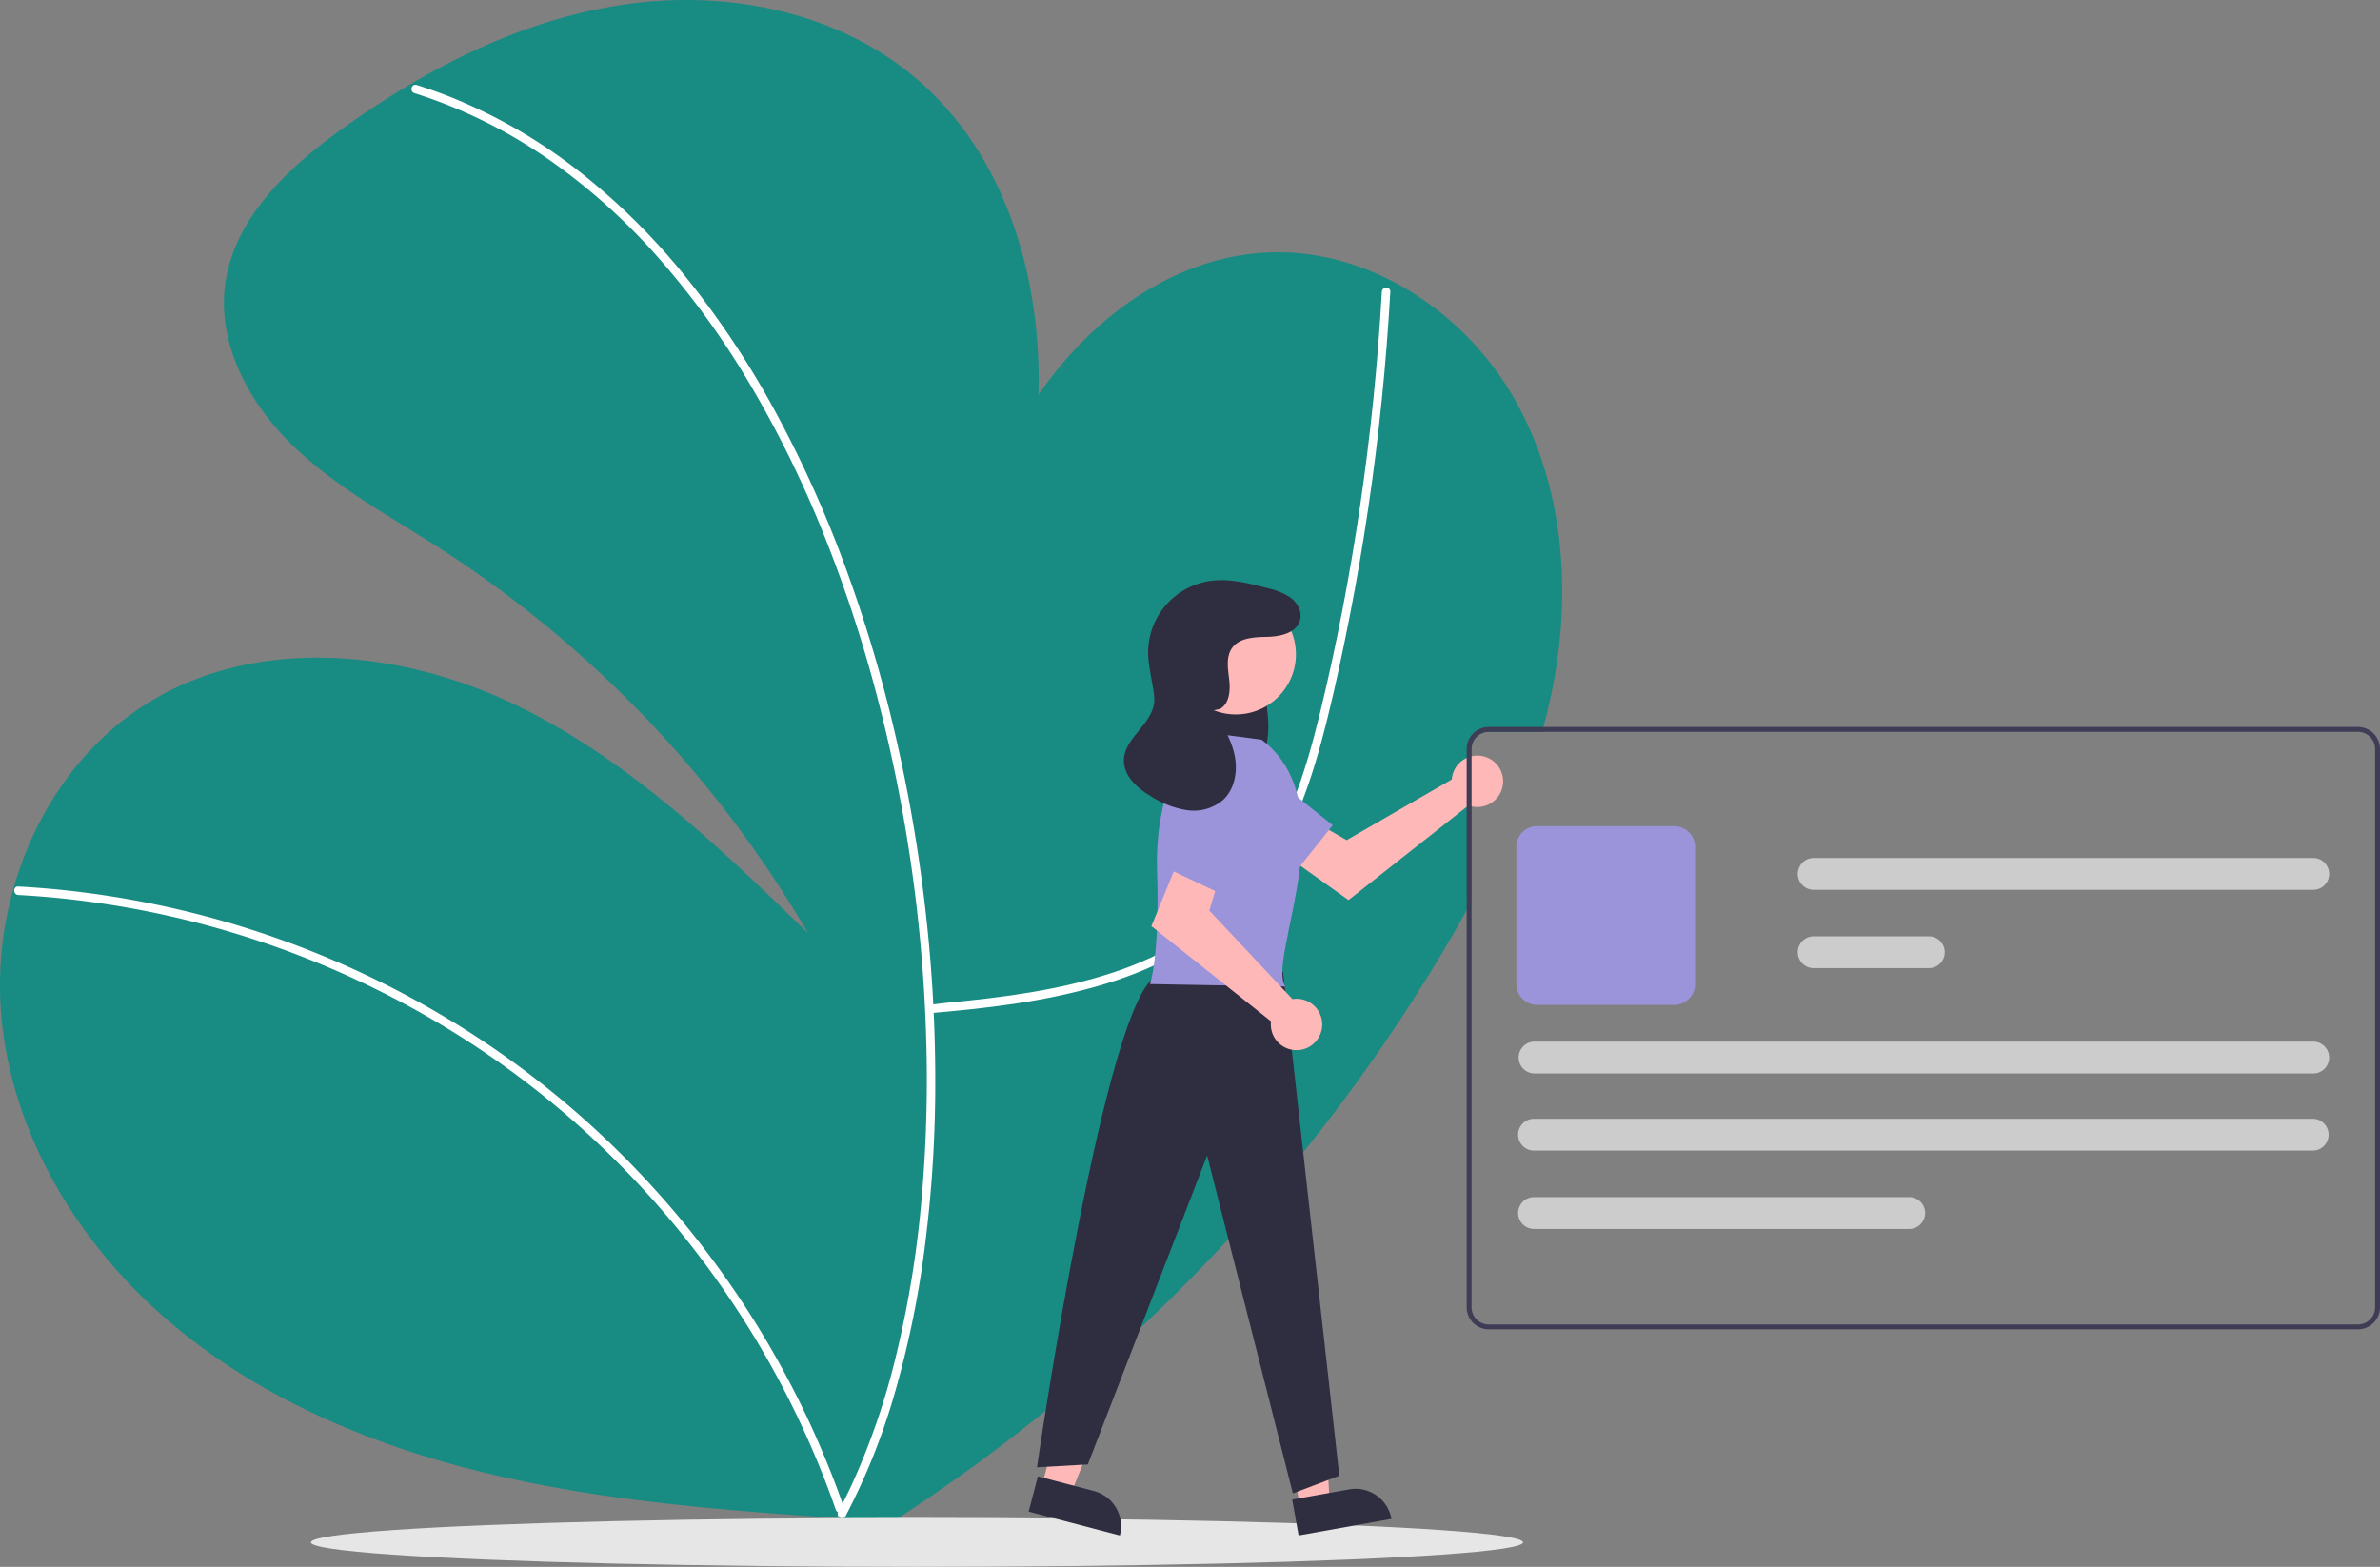 <svg xmlns="http://www.w3.org/2000/svg" width="663.56" height="436.845" viewBox="0 0 663.56 436.845"><rect x="0" y="0" width="663.56" height="436.845" fill="#808080" stroke="none"/><g transform="translate(-0.011 0)"><path d="M547.077,320.8q-1.147,6.031-2.751,11.94c-.116.457-.246.908-.375,1.365H529.074a4.784,4.784,0,0,0-4.779,4.779V381.29c-.451.84-.908,1.673-1.365,2.505-2.362,4.3-4.82,8.554-7.332,12.753A484.8,484.8,0,0,1,349.236,562.814l4.042-9.121-4.451-.307c-32.257-2.205-64.623-4.649-96.122-11.9-32.953-7.585-65.189-20.74-91.015-42.551s-44.77-52.976-47.4-86.687a98.909,98.909,0,0,1,3.461-34.414c6.055-21.518,19.286-40.879,38.374-52.334,29.983-17.989,69.094-14.323,100.7.642s57.325,39.718,82.441,64.049A318.417,318.417,0,0,0,236.245,282.656c-14.036-8.984-28.932-16.985-40.865-28.625s-20.726-27.942-18.617-44.47c2.4-18.746,17.75-32.973,33.13-43.944,6.144-4.383,12.486-8.54,19.026-12.363,18.453-10.814,38.414-18.972,59.5-22,28.557-4.1,59.4,2.123,81.294,20.911,24.665,21.17,34.782,55.311,33.82,87.97,15.2-22.092,38.633-39,65.1-39.718,27.478-.737,53.6,16.623,67.36,40.422S552.217,293.8,547.077,320.8Z" transform="translate(-113.998 -130.052)" fill="#188b83"/><path d="M493.188,449.835c16.094-1.417,30.961-3.073,46.556-7.486,15.117-4.278,29.663-11.438,40.425-23.131,11.575-12.576,17.823-28.908,22.231-45.167,2.458-9.065,4.477-18.256,6.383-27.451q3.1-14.964,5.511-30.061,4.8-30.05,6.849-60.454.248-3.691.455-7.384c.085-1.519-2.277-1.514-2.362,0q-1.686,29.97-6.066,59.706c-2.881,19.477-6.568,38.869-11.245,58-3.963,16.2-9.093,32.662-19.256,46.151-9.53,12.65-23.294,20.916-38.156,25.858-15.123,5.029-31.069,7.037-46.872,8.53-1.939.183-2.513.358-4.453.529-1.5.132-1.516,2.5,0,2.362Z" transform="translate(-233.959 -167.341)" fill="#fff"/><path d="M120.96,494.462a256.012,256.012,0,0,1,59.872,10.55,258.743,258.743,0,0,1,55.759,24.27,252.429,252.429,0,0,1,46.955,35.353,258.645,258.645,0,0,1,36.679,43.734,256.076,256.076,0,0,1,26.247,50.882q1.247,3.284,2.4,6.6c.5,1.426,2.781.813,2.278-.628a258.5,258.5,0,0,0-25.074-52.148A261.859,261.859,0,0,0,290.1,567.753,255.3,255.3,0,0,0,244.169,531.1,260.727,260.727,0,0,0,128.4,492.612q-3.718-.312-7.444-.513c-1.519-.083-1.514,2.279,0,2.362Z" transform="translate(-115.843 -244.936)" fill="#fff"/><path d="M282.884,167.007a139.129,139.129,0,0,1,36.524,17.848,171.52,171.52,0,0,1,31.179,27.69,229.55,229.55,0,0,1,25.819,35.582,303.564,303.564,0,0,1,20.528,41.736,377.654,377.654,0,0,1,14.95,45.395,424.274,424.274,0,0,1,9.559,47.429,423.419,423.419,0,0,1,4.115,47.7,377.855,377.855,0,0,1-1.351,45.756,291.444,291.444,0,0,1-6.87,42.125,199.042,199.042,0,0,1-12.394,36.426q-1.841,3.987-3.906,7.865c-.714,1.341,1.324,2.536,2.04,1.192a182.073,182.073,0,0,0,13.95-35.11,271.9,271.9,0,0,0,8.319-41.3,359.344,359.344,0,0,0,2.749-45.664,418.973,418.973,0,0,0-2.859-47.984,432.221,432.221,0,0,0-8.322-47.946A391.244,391.244,0,0,0,403,299.049a324.9,324.9,0,0,0-19.348-42.972,249.106,249.106,0,0,0-24.81-37.446A184.722,184.722,0,0,0,328.533,188.6a146.562,146.562,0,0,0-35.544-20.5q-4.674-1.86-9.477-3.365c-1.453-.457-2.075,1.822-.628,2.278Z" transform="translate(-167.324 -141.037)" fill="#fff"/><ellipse cx="168.964" cy="6.827" rx="168.964" ry="6.827" transform="translate(86.707 423.191)" fill="#e6e6e6"/><path d="M686.619,444.167a7.183,7.183,0,0,0-.163,1.12l-29.326,16.918L650,458.1l-7.6,9.948,15.249,10.869,33.457-26.394a7.165,7.165,0,1,0-4.489-8.357Z" transform="translate(-281.667 -227.973)" fill="#ffb8b8"/><path d="M607.564,454.271l23.091,16.458,10.328-12.948-22.447-18.011a9.1,9.1,0,0,0-13.1,1.815h0a9.1,9.1,0,0,0,2.128,12.687Z" transform="translate(-269.401 -227.696)" fill="#9b94db"/><path d="M425.519,592.442l8.1,2.121,12.036-30.218L433.7,561.213Z" transform="translate(-135.022 -178.083)" fill="#ffb8b8"/><path d="M0,0H26.3V10.163H10.163A10.163,10.163,0,0,1,0,0H0Z" transform="matrix(-0.967, -0.253, 0.253, -0.967, 312.239, 428.09)" fill="#2f2e41"/><path d="M528.3,599.62l8.239-1.472-1.756-32.48-12.16,2.172Z" transform="translate(-165.836 -179.497)" fill="#ffb8b8"/><path d="M0,0H26.3V10.163H10.163A10.163,10.163,0,0,1,0,0H0Z" transform="translate(387.96 423.464) rotate(169.872)" fill="#2f2e41"/><path d="M614.493,394.605c2.03.494,3.682,2.563,4.674,4.96a34.594,34.594,0,0,1,1.846,7.792c.779,4.954,1.528,10.317-.084,14.905-1.889,5.378-6.924,8.194-11.291,6.871s-7.84-6.292-9.027-12.011a29.089,29.089,0,0,1,2-17.125c1.241-2.824,2.951-5.43,5.223-6.7a5.154,5.154,0,0,1,6.873,1.432" transform="translate(-268.249 -213.347)" fill="#2f2e41"/><path d="M606.112,526.948,621.8,667.44l-12.955,4.919-23.894-94.21-33.266,86.139-14.181.788S556.959,531.044,571.378,528Z" transform="translate(-248.38 -255.995)" fill="#2f2e41"/><circle cx="16.767" cy="16.767" r="16.767" transform="translate(327.789 165.653)" fill="#ffb8b8"/><path d="M614.78,431.029l-18.12-2.363s-11.817,14.18-11.029,38.6-1.97,31.906-1.97,31.906l37.78.683C615.98,492.348,638.824,449.218,614.78,431.029Z" transform="translate(-263.027 -224.808)" fill="#9b94db"/><path d="M624.7,520.481a7.186,7.186,0,0,0-1.127.1L600.389,495.9l2.363-7.878L591.329,482.9l-7.091,17.332,33.35,26.529a7.165,7.165,0,1,0,7.108-6.283Z" transform="translate(-263.21 -242.019)" fill="#ffb8b8"/><path d="M601.322,443.563l-10.736,26.245,14.968,7.09,12.4-25.973a9.1,9.1,0,0,0-4.765-12.337h0a9.1,9.1,0,0,0-11.863,4.975Z" transform="translate(-265.225 -227.741)" fill="#9b94db"/><path d="M599.815,402.9c2.627-1.516,2.907-5.172,2.55-8.184s-.953-6.37.817-8.833c2.113-2.939,6.358-3,9.977-3.094s8.026-1.156,8.963-4.652c.62-2.31-.706-4.79-2.608-6.24a18.3,18.3,0,0,0-6.595-2.7c-5.174-1.363-10.517-2.738-15.815-1.989a20.163,20.163,0,0,0-17.178,22.515c.858,6.725,2.1,9.662,1.285,12.627-1.521,5.523-8.077,9.071-8.207,14.8-.1,4.48,3.855,7.936,7.715,10.21a25.9,25.9,0,0,0,9.9,3.758,12.618,12.618,0,0,0,9.957-2.778c3.391-3.085,4.229-8.239,3.257-12.719s-3.466-8.458-5.934-12.322" transform="translate(-259.645 -205.24)" fill="#2f2e41"/><path d="M961.5,426.948H719.144A6.153,6.153,0,0,0,713,433.092V588.743a6.153,6.153,0,0,0,6.144,6.144H961.5a6.153,6.153,0,0,0,6.144-6.144V433.092A6.153,6.153,0,0,0,961.5,426.948Zm4.779,161.8a4.784,4.784,0,0,1-4.779,4.779H719.144a4.784,4.784,0,0,1-4.779-4.779V433.092a4.784,4.784,0,0,1,4.779-4.779H961.5a4.784,4.784,0,0,1,4.779,4.779Z" transform="translate(-304.069 -224.263)" fill="#3f3d56"/><path d="M777.31,517.279H739.08a5.81,5.81,0,0,1-5.8-5.8v-38.23a5.81,5.81,0,0,1,5.8-5.8h38.23a5.81,5.81,0,0,1,5.8,5.8v38.23A5.81,5.81,0,0,1,777.31,517.279Z" transform="translate(-310.503 -237.113)" fill="#9b94db"/><path d="M955.541,595.828H738.45a4.437,4.437,0,0,1,0-8.875H955.543a4.437,4.437,0,0,1,0,8.875Z" transform="translate(-310.737 -275.035)" fill="#ccc"/><path d="M955.76,564.328H738.667a4.437,4.437,0,0,1,0-8.875H955.76a4.437,4.437,0,1,1,0,8.875Z" transform="translate(-310.806 -265.04)" fill="#ccc"/><path d="M884.75,521.318H852.664a4.437,4.437,0,0,1,0-8.875H884.75a4.437,4.437,0,1,1,0,8.875Z" transform="translate(-346.979 -251.392)" fill="#ccc"/><path d="M991.934,489.328H852.667a4.437,4.437,0,1,1,0-8.875H991.934a4.437,4.437,0,0,1,0,8.875Z" transform="translate(-346.98 -241.241)" fill="#ccc"/><path d="M843.047,627.828H738.45a4.437,4.437,0,0,1,0-8.875h104.6a4.437,4.437,0,1,1,0,8.875Z" transform="translate(-310.737 -285.19)" fill="#ccc"/></g></svg>